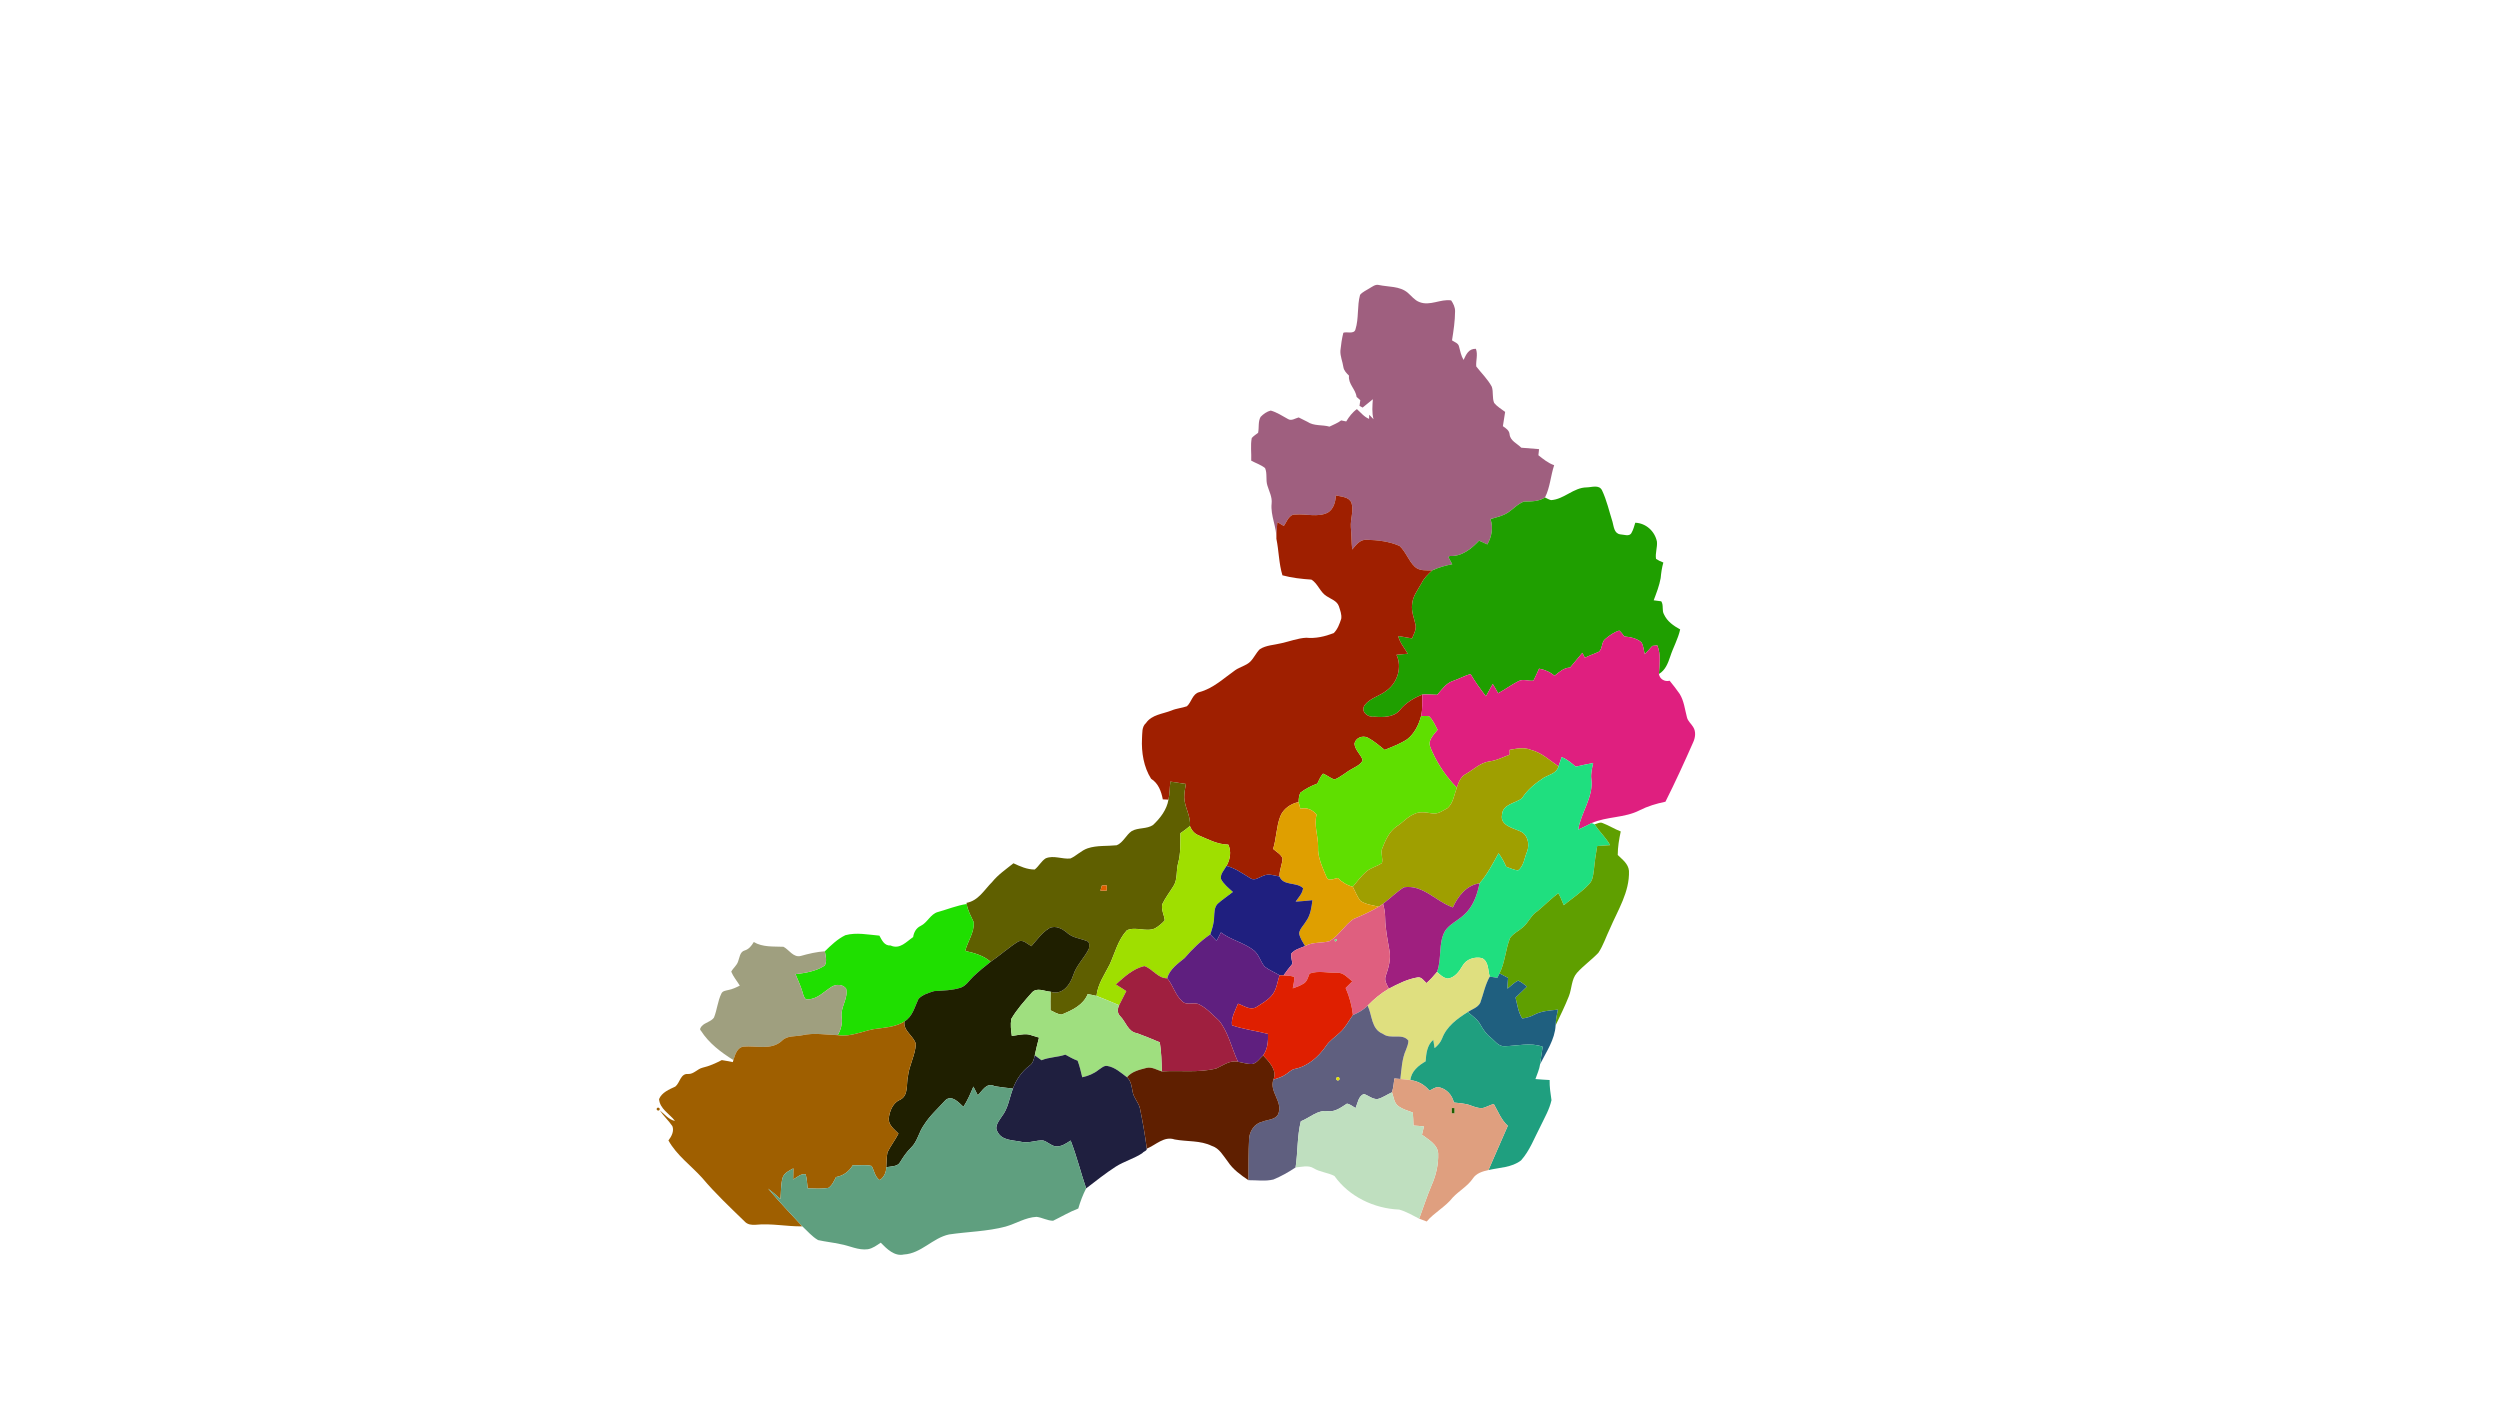 <?xml version="1.0" encoding="UTF-8" ?>
<!DOCTYPE svg PUBLIC "-//W3C//DTD SVG 1.1//EN" "http://www.w3.org/Graphics/SVG/1.1/DTD/svg11.dtd">
<svg width="1920pt" height="1080pt" viewBox="0 0 1920 1080" version="1.1" xmlns="http://www.w3.org/2000/svg">
<g id="#9f5f7ffe">
<path fill="#9f5f7f" opacity="1.00" d=" M 1051.74 221.44 C 1053.96 220.19 1056.22 218.19 1058.97 218.88 C 1066.36 220.47 1074.98 219.60 1081.15 224.82 C 1084.03 227.28 1086.39 230.59 1090.05 231.95 C 1098.23 235.26 1106.30 229.44 1114.50 230.71 C 1116.15 233.14 1117.53 235.96 1117.50 238.96 C 1117.47 246.50 1116.32 253.98 1115.15 261.41 C 1117.08 262.75 1120.01 263.50 1120.53 266.14 C 1121.46 269.65 1122.10 273.28 1124.03 276.43 C 1125.99 272.33 1127.79 267.71 1133.50 267.88 C 1135.16 272.35 1133.37 276.95 1133.76 281.44 C 1137.75 286.61 1142.58 291.19 1145.71 297.03 C 1147.07 301.01 1145.85 305.58 1147.53 309.49 C 1149.84 312.30 1153.06 314.17 1155.95 316.34 C 1155.41 320.00 1154.81 323.66 1154.21 327.31 C 1156.50 328.87 1159.17 330.55 1159.37 333.62 C 1159.94 338.63 1165.20 340.61 1168.34 343.84 C 1172.87 344.18 1177.44 344.61 1182.00 344.94 C 1181.81 346.51 1181.66 348.08 1181.49 349.64 C 1185.27 352.60 1188.98 355.68 1193.60 357.28 C 1190.86 365.40 1190.49 374.38 1186.55 382.06 C 1181.70 385.27 1175.84 385.11 1170.31 385.21 C 1164.68 387.36 1160.88 392.63 1155.43 395.15 C 1151.99 396.71 1148.31 397.59 1144.69 398.62 C 1146.94 405.23 1145.65 412.15 1142.28 418.11 C 1140.15 417.15 1138.04 416.19 1135.93 415.22 C 1129.96 421.55 1122.62 427.58 1113.30 426.98 C 1113.07 427.21 1112.62 427.68 1112.40 427.92 C 1113.39 429.72 1114.38 431.52 1115.34 433.35 C 1110.02 434.28 1104.82 435.81 1099.91 438.07 C 1095.48 438.02 1090.25 438.58 1086.66 435.37 C 1081.76 430.77 1079.77 423.83 1074.87 419.29 C 1066.85 415.73 1057.91 414.75 1049.23 414.54 C 1044.28 414.39 1041.35 418.71 1038.48 422.04 C 1037.84 416.35 1038.03 410.61 1037.44 404.92 C 1036.99 398.66 1039.85 392.23 1037.92 386.12 C 1035.93 381.46 1030.21 381.56 1025.99 380.49 C 1025.65 385.42 1024.28 390.90 1019.77 393.68 C 1012.03 397.52 1003.06 394.48 994.90 395.17 C 989.95 394.86 988.34 400.66 985.98 403.94 C 984.32 402.95 982.65 401.97 981.00 401.00 C 980.67 405.23 980.20 409.49 980.26 413.75 L 980.26 414.37 C 980.68 404.85 975.60 396.11 976.61 386.63 C 977.17 381.72 974.66 377.35 973.33 372.81 C 971.97 368.48 973.39 363.69 971.57 359.49 C 968.43 356.93 964.46 355.71 960.94 353.80 C 961.20 348.02 960.24 342.09 961.35 336.39 C 962.75 334.82 964.55 333.67 966.22 332.41 C 967.08 328.42 966.06 323.81 968.15 320.16 C 970.26 317.98 972.94 316.03 975.93 315.31 C 980.65 316.63 984.83 319.44 989.12 321.78 C 991.77 323.54 994.72 321.27 997.37 320.58 C 999.61 321.74 1001.74 322.83 1004.07 323.93 C 1009.15 327.36 1015.42 326.06 1021.04 327.65 C 1024.07 326.12 1027.32 324.97 1030.03 322.87 C 1031.31 323.13 1032.60 323.39 1033.90 323.67 C 1036.06 320.07 1038.64 316.66 1042.10 314.19 C 1045.10 316.85 1047.61 320.17 1051.46 321.70 C 1051.48 320.91 1051.52 319.33 1051.54 318.54 C 1052.65 319.66 1053.75 320.79 1054.85 321.94 C 1053.54 316.92 1053.98 311.72 1054.35 306.61 C 1051.74 308.77 1049.14 310.94 1046.49 313.02 C 1045.89 312.70 1044.69 312.04 1044.09 311.71 C 1044.28 310.25 1044.49 308.79 1044.71 307.33 C 1043.74 306.49 1042.79 305.66 1041.85 304.82 C 1041.14 298.82 1035.26 294.97 1036.03 288.48 C 1034.11 286.61 1032.07 284.58 1031.69 281.80 C 1031.08 277.61 1029.22 273.63 1029.42 269.35 C 1029.87 264.72 1030.56 260.11 1031.67 255.59 C 1033.95 254.42 1039.89 256.98 1040.97 253.04 C 1043.70 244.41 1042.14 235.13 1044.53 226.45 C 1046.43 224.15 1049.28 223.04 1051.74 221.44 Z" />
</g>
<g id="#1f9f00ff">
<path fill="#1f9f00" opacity="1.00" d=" M 1218.64 374.31 C 1222.50 374.25 1228.04 372.03 1230.33 376.51 C 1234.00 384.25 1235.83 392.65 1238.41 400.78 C 1239.41 404.38 1239.60 409.59 1244.22 410.36 C 1247.10 410.49 1251.50 412.46 1253.05 409.13 C 1254.43 406.76 1255.07 404.05 1255.89 401.45 C 1264.11 401.77 1270.94 408.01 1272.53 416.01 C 1272.95 420.44 1271.11 424.80 1271.83 429.23 C 1273.56 430.36 1275.43 431.29 1277.45 432.02 C 1276.34 435.92 1275.75 439.94 1275.40 443.97 C 1274.35 449.85 1272.13 455.46 1270.03 461.04 C 1271.48 461.23 1274.39 461.61 1275.84 461.80 C 1277.87 464.82 1276.11 468.83 1277.99 471.94 C 1280.42 477.26 1285.39 480.70 1290.37 483.40 C 1288.78 490.71 1284.98 497.23 1282.71 504.30 C 1281.01 509.38 1278.95 514.77 1274.06 517.60 C 1274.40 510.23 1275.74 502.70 1272.81 495.64 C 1271.86 495.75 1269.94 495.96 1268.98 496.07 C 1267.09 498.23 1265.18 500.36 1263.18 502.41 C 1262.32 499.37 1262.31 495.94 1260.56 493.28 C 1256.97 490.16 1252.05 489.24 1247.46 488.80 C 1246.25 487.23 1245.15 485.54 1243.61 484.28 C 1239.52 485.50 1235.97 488.10 1232.77 490.83 C 1229.75 493.21 1230.90 498.01 1228.04 500.47 C 1224.49 502.22 1220.67 503.30 1217.19 505.19 C 1216.54 503.91 1215.88 502.62 1215.26 501.36 C 1212.04 505.08 1209.03 508.96 1205.83 512.69 C 1200.99 512.80 1197.44 516.18 1193.86 519.01 C 1190.53 516.05 1186.36 514.33 1182.01 513.53 C 1180.64 516.64 1179.19 519.71 1177.67 522.74 C 1173.82 523.30 1169.74 521.14 1166.12 523.17 C 1160.74 525.94 1155.86 529.55 1150.55 532.42 C 1149.25 529.99 1147.89 527.60 1146.43 525.28 C 1144.65 528.42 1142.89 531.57 1141.17 534.74 C 1136.98 529.21 1132.86 523.64 1129.39 517.63 C 1124.66 519.04 1120.33 521.49 1115.66 523.05 C 1110.43 524.83 1107.31 529.69 1103.76 533.61 C 1099.94 533.46 1096.12 533.20 1092.32 533.41 C 1085.83 536.10 1079.59 539.73 1075.16 545.28 C 1070.42 551.05 1062.25 550.94 1055.49 550.41 C 1050.72 551.28 1044.39 546.47 1048.22 541.35 C 1052.49 535.88 1059.92 534.50 1065.14 530.16 C 1073.38 524.03 1076.89 512.31 1072.49 502.85 C 1075.41 502.59 1078.21 502.29 1081.20 502.06 C 1078.55 497.62 1075.02 493.59 1073.82 488.43 C 1077.37 489.09 1080.84 489.67 1084.44 490.29 C 1085.81 486.95 1087.87 483.43 1087.09 479.69 C 1085.98 474.57 1083.79 469.58 1084.50 464.20 C 1084.80 458.02 1088.91 453.05 1091.75 447.85 C 1093.63 443.94 1096.80 440.99 1099.91 438.07 C 1104.82 435.81 1110.02 434.28 1115.34 433.35 C 1114.38 431.52 1113.39 429.72 1112.40 427.92 C 1112.62 427.68 1113.07 427.21 1113.30 426.98 C 1122.62 427.58 1129.96 421.55 1135.93 415.22 C 1138.04 416.19 1140.15 417.15 1142.28 418.11 C 1145.65 412.15 1146.94 405.23 1144.69 398.62 C 1148.31 397.59 1151.99 396.71 1155.43 395.15 C 1160.88 392.63 1164.68 387.36 1170.31 385.21 C 1175.84 385.11 1181.70 385.27 1186.55 382.06 C 1188.06 382.77 1189.54 383.69 1191.20 384.10 C 1201.25 383.48 1208.45 374.38 1218.64 374.31 Z" />
</g>
<g id="#9f1f00ff">
<path fill="#9f1f00" opacity="1.00" d=" M 1025.99 380.49 C 1030.21 381.56 1035.93 381.46 1037.92 386.12 C 1039.85 392.23 1036.99 398.66 1037.44 404.92 C 1038.03 410.61 1037.84 416.35 1038.48 422.04 C 1041.35 418.71 1044.28 414.39 1049.23 414.54 C 1057.91 414.75 1066.85 415.73 1074.87 419.29 C 1079.77 423.83 1081.76 430.77 1086.66 435.37 C 1090.25 438.58 1095.48 438.02 1099.91 438.07 C 1096.80 440.99 1093.63 443.94 1091.75 447.85 C 1088.91 453.05 1084.80 458.02 1084.50 464.20 C 1083.79 469.58 1085.98 474.57 1087.09 479.69 C 1087.87 483.43 1085.81 486.95 1084.44 490.29 C 1080.84 489.67 1077.37 489.09 1073.82 488.43 C 1075.02 493.59 1078.55 497.62 1081.20 502.06 C 1078.21 502.29 1075.41 502.59 1072.49 502.85 C 1076.89 512.31 1073.38 524.03 1065.14 530.16 C 1059.92 534.50 1052.49 535.88 1048.22 541.35 C 1044.39 546.47 1050.72 551.28 1055.49 550.41 C 1062.25 550.94 1070.42 551.05 1075.16 545.28 C 1079.59 539.73 1085.83 536.10 1092.32 533.41 C 1092.19 538.92 1092.68 544.59 1091.37 550.02 C 1089.60 556.70 1086.31 563.39 1080.78 567.72 C 1075.42 571.26 1069.34 573.51 1063.43 575.94 C 1059.25 572.59 1055.17 569.05 1050.42 566.52 C 1046.41 564.52 1041.06 566.71 1040.23 571.11 C 1040.59 576.07 1045.10 579.29 1046.55 583.84 C 1045.11 587.32 1041.31 588.72 1038.32 590.54 C 1033.64 593.00 1029.78 596.86 1024.77 598.71 C 1021.69 597.53 1019.13 595.35 1016.08 594.13 C 1014.12 596.36 1012.97 599.15 1011.70 601.79 C 1007.08 603.49 1002.65 605.81 998.72 608.75 C 997.58 610.97 997.36 613.53 997.34 615.99 C 991.20 617.23 985.51 621.17 983.19 627.14 C 980.21 635.13 980.29 643.86 977.77 651.99 C 980.27 654.23 983.69 655.96 985.00 659.19 C 984.79 663.92 982.50 668.35 982.65 673.14 C 978.62 672.49 974.35 670.69 970.42 672.55 C 967.21 673.55 963.79 676.74 960.40 674.57 C 954.47 670.99 948.76 666.78 941.93 665.03 C 944.79 660.01 945.82 654.06 943.34 648.66 C 935.13 648.62 927.76 644.56 920.40 641.48 C 917.26 640.22 915.04 637.49 913.85 634.40 C 914.68 626.57 909.68 620.05 909.51 612.41 C 909.45 608.92 910.19 605.50 910.76 602.08 C 906.78 601.48 902.79 600.88 898.82 600.27 C 898.29 604.85 898.42 609.58 897.39 614.12 C 895.93 614.05 894.47 613.98 893.03 613.91 C 891.86 607.73 889.61 601.57 884.03 598.07 C 878.32 589.02 876.54 577.72 877.06 567.13 C 877.39 563.01 876.71 558.24 880.18 555.22 C 884.65 548.80 892.97 548.34 899.70 545.67 C 903.49 544.03 907.69 543.79 911.56 542.41 C 915.16 539.19 915.75 532.87 921.06 531.56 C 931.80 528.73 939.83 520.88 948.68 514.68 C 952.31 512.16 956.91 511.30 960.16 508.19 C 963.05 505.34 964.63 501.43 967.53 498.59 C 972.45 495.43 978.50 495.41 984.03 494.00 C 990.40 492.63 996.62 490.14 1003.17 489.79 C 1010.39 490.53 1017.58 488.81 1024.30 486.23 C 1027.30 483.28 1028.79 479.15 1030.07 475.23 C 1030.57 471.89 1029.21 468.60 1028.22 465.47 C 1026.72 461.41 1022.19 460.11 1018.91 457.90 C 1013.81 454.85 1012.16 448.17 1007.17 445.14 C 999.67 444.64 992.19 443.82 984.91 441.85 C 982.13 432.71 982.19 423.04 980.26 413.75 C 980.20 409.49 980.67 405.23 981.00 401.00 C 982.65 401.97 984.32 402.95 985.98 403.94 C 988.34 400.66 989.95 394.86 994.90 395.17 C 1003.06 394.48 1012.03 397.52 1019.77 393.68 C 1024.28 390.90 1025.65 385.42 1025.99 380.49 Z" />
</g>
<g id="#df1f7fff">
<path fill="#df1f7f" opacity="1.00" d=" M 1232.77 490.83 C 1235.97 488.10 1239.52 485.50 1243.61 484.28 C 1245.15 485.54 1246.25 487.23 1247.46 488.80 C 1252.05 489.24 1256.97 490.16 1260.56 493.28 C 1262.31 495.94 1262.32 499.37 1263.18 502.41 C 1265.18 500.36 1267.09 498.23 1268.98 496.07 C 1269.94 495.96 1271.86 495.75 1272.81 495.64 C 1275.74 502.70 1274.40 510.23 1274.06 517.60 C 1274.62 521.54 1278.51 523.80 1282.28 522.80 C 1285.00 526.08 1287.58 529.47 1290.03 532.98 C 1293.35 538.39 1293.95 544.80 1295.56 550.82 C 1296.22 553.90 1298.96 555.85 1300.45 558.51 C 1302.63 562.00 1301.99 566.59 1300.31 570.18 C 1293.55 585.52 1286.57 600.76 1279.06 615.73 C 1272.16 617.13 1265.44 619.15 1259.15 622.34 C 1247.71 628.24 1234.06 626.98 1222.41 632.11 C 1218.98 633.83 1215.60 635.61 1212.10 637.16 C 1214.08 623.78 1224.09 612.07 1222.10 598.12 C 1221.65 594.02 1222.70 590.00 1223.54 586.02 C 1219.03 586.79 1214.60 587.79 1210.15 588.80 C 1206.84 585.93 1203.41 583.14 1199.36 581.39 C 1198.56 583.78 1197.81 586.20 1196.94 588.57 C 1190.18 584.03 1184.10 578.10 1175.99 576.01 C 1170.64 573.68 1164.86 574.92 1159.41 575.90 C 1159.43 577.12 1159.46 578.34 1159.50 579.57 C 1154.37 581.42 1149.47 584.09 1143.99 584.74 C 1136.87 585.72 1131.66 591.11 1125.65 594.50 C 1121.71 596.53 1120.19 601.01 1118.81 604.91 C 1111.11 597.00 1104.70 587.81 1100.15 577.74 C 1098.95 575.11 1097.30 572.13 1098.20 569.16 C 1099.25 565.76 1101.86 563.19 1104.05 560.50 C 1102.11 556.88 1100.51 552.85 1097.42 550.05 C 1095.41 549.69 1093.37 549.94 1091.37 550.02 C 1092.68 544.59 1092.19 538.92 1092.32 533.41 C 1096.12 533.20 1099.94 533.46 1103.76 533.61 C 1107.31 529.69 1110.43 524.83 1115.66 523.05 C 1120.33 521.49 1124.66 519.04 1129.39 517.63 C 1132.86 523.64 1136.98 529.21 1141.17 534.74 C 1142.89 531.57 1144.65 528.42 1146.43 525.28 C 1147.89 527.60 1149.25 529.99 1150.55 532.42 C 1155.86 529.55 1160.74 525.94 1166.12 523.17 C 1169.74 521.14 1173.82 523.30 1177.67 522.74 C 1179.19 519.71 1180.64 516.64 1182.01 513.53 C 1186.36 514.33 1190.53 516.05 1193.86 519.01 C 1197.44 516.18 1200.99 512.80 1205.83 512.69 C 1209.03 508.96 1212.04 505.08 1215.26 501.36 C 1215.88 502.62 1216.54 503.91 1217.19 505.19 C 1220.67 503.30 1224.49 502.22 1228.04 500.47 C 1230.90 498.01 1229.75 493.21 1232.77 490.83 Z" />
</g>
<g id="#5fdf00ff">
<path fill="#5fdf00" opacity="1.00" d=" M 1091.37 550.02 C 1093.37 549.94 1095.41 549.69 1097.42 550.05 C 1100.51 552.85 1102.11 556.88 1104.05 560.50 C 1101.86 563.19 1099.25 565.76 1098.20 569.16 C 1097.30 572.13 1098.95 575.11 1100.15 577.74 C 1104.70 587.81 1111.11 597.00 1118.81 604.91 C 1116.85 610.16 1116.19 616.65 1111.74 620.60 C 1108.17 622.52 1104.29 625.51 1099.94 624.72 C 1095.29 624.00 1090.18 622.91 1085.81 625.32 C 1080.69 627.43 1077.19 631.94 1072.51 634.76 C 1066.74 638.83 1063.81 645.72 1061.37 652.09 C 1060.27 655.63 1062.33 659.35 1061.32 662.81 C 1057.59 665.44 1052.85 666.33 1049.35 669.36 C 1045.39 672.78 1042.25 677.03 1038.91 681.04 C 1034.48 679.88 1030.64 677.45 1027.39 674.31 C 1024.53 674.72 1020.10 677.37 1018.72 673.50 C 1015.68 666.04 1011.82 658.47 1012.31 650.17 C 1012.37 641.95 1008.95 633.77 1011.16 625.62 C 1008.04 621.86 1003.55 619.85 998.69 621.15 C 998.21 619.43 997.73 617.71 997.34 615.99 C 997.36 613.53 997.58 610.97 998.72 608.75 C 1002.65 605.81 1007.08 603.49 1011.70 601.79 C 1012.97 599.15 1014.12 596.36 1016.08 594.13 C 1019.13 595.35 1021.69 597.53 1024.77 598.71 C 1029.78 596.86 1033.64 593.00 1038.32 590.54 C 1041.31 588.72 1045.11 587.32 1046.55 583.84 C 1045.10 579.29 1040.59 576.07 1040.23 571.11 C 1041.06 566.71 1046.41 564.52 1050.42 566.52 C 1055.17 569.05 1059.25 572.59 1063.43 575.94 C 1069.34 573.51 1075.42 571.26 1080.78 567.72 C 1086.31 563.39 1089.60 556.70 1091.37 550.02 Z" />
</g>
<g id="#9f9f00ff">
<path fill="#9f9f00" opacity="1.00" d=" M 1159.41 575.90 C 1164.86 574.92 1170.64 573.68 1175.99 576.01 C 1184.10 578.10 1190.18 584.03 1196.94 588.57 C 1195.65 593.85 1189.99 594.85 1185.88 597.15 C 1179.34 601.44 1173.09 606.39 1168.86 613.07 C 1163.81 617.11 1154.09 617.42 1153.56 625.69 C 1151.92 633.73 1161.48 635.77 1166.96 638.20 C 1173.26 640.45 1174.99 648.14 1172.85 653.90 C 1170.71 658.71 1170.38 665.12 1165.85 668.52 C 1162.68 668.14 1159.75 666.70 1156.78 665.68 C 1155.18 661.99 1153.31 658.48 1150.88 655.30 C 1146.48 663.30 1142.28 671.50 1136.27 678.45 C 1126.47 679.63 1119.61 688.43 1115.82 696.88 C 1102.94 692.54 1093.03 679.26 1078.28 681.42 C 1072.50 685.07 1067.63 690.00 1062.19 694.12 C 1061.10 694.90 1060.02 695.66 1058.90 696.38 C 1054.19 695.21 1049.06 694.71 1044.94 691.96 C 1042.28 688.73 1040.86 684.66 1038.91 681.04 C 1042.25 677.03 1045.39 672.78 1049.35 669.36 C 1052.85 666.33 1057.59 665.44 1061.32 662.81 C 1062.33 659.35 1060.27 655.63 1061.37 652.09 C 1063.81 645.72 1066.74 638.83 1072.51 634.76 C 1077.19 631.94 1080.69 627.43 1085.81 625.32 C 1090.18 622.91 1095.29 624.00 1099.94 624.72 C 1104.29 625.51 1108.17 622.52 1111.74 620.60 C 1116.19 616.65 1116.85 610.16 1118.81 604.91 C 1120.19 601.01 1121.71 596.53 1125.65 594.50 C 1131.66 591.11 1136.87 585.72 1143.99 584.74 C 1149.47 584.09 1154.37 581.42 1159.50 579.57 C 1159.46 578.34 1159.43 577.12 1159.41 575.90 Z" />
</g>
<g id="#1fdf7fff">
<path fill="#1fdf7f" opacity="1.00" d=" M 1199.36 581.39 C 1203.41 583.14 1206.84 585.93 1210.15 588.80 C 1214.60 587.79 1219.03 586.79 1223.54 586.02 C 1222.70 590.00 1221.65 594.02 1222.10 598.12 C 1224.09 612.07 1214.08 623.78 1212.10 637.16 C 1215.60 635.61 1218.98 633.83 1222.41 632.11 C 1222.99 632.36 1224.13 632.84 1224.71 633.09 C 1228.23 638.74 1233.37 643.18 1236.57 649.06 C 1233.25 649.33 1229.93 649.50 1226.65 649.77 C 1225.52 656.10 1224.61 662.48 1224.02 668.89 C 1223.55 672.30 1223.19 676.04 1220.73 678.67 C 1214.91 685.06 1207.61 689.79 1200.94 695.20 C 1199.58 692.10 1198.53 688.88 1196.76 686.01 C 1191.19 690.21 1186.21 695.26 1180.82 699.74 C 1175.76 702.81 1173.88 708.73 1169.38 712.34 C 1166.20 715.07 1162.20 716.87 1159.74 720.40 C 1156.17 729.20 1155.95 739.03 1151.63 747.56 C 1151.07 748.70 1150.49 749.84 1149.95 750.99 C 1148.00 750.66 1146.06 750.33 1144.14 750.01 C 1142.61 745.13 1143.45 738.44 1138.19 735.84 C 1132.63 734.52 1126.01 736.58 1123.18 741.82 C 1120.65 746.13 1117.29 750.83 1111.95 751.53 C 1108.55 751.22 1106.05 748.55 1103.59 746.47 C 1107.55 736.26 1104.32 724.56 1109.86 714.82 C 1113.56 709.47 1119.85 706.89 1124.47 702.48 C 1131.36 696.37 1134.48 687.23 1136.27 678.45 C 1142.28 671.50 1146.48 663.30 1150.88 655.30 C 1153.31 658.48 1155.18 661.99 1156.78 665.68 C 1159.75 666.70 1162.68 668.14 1165.85 668.52 C 1170.38 665.12 1170.71 658.71 1172.85 653.90 C 1174.99 648.14 1173.26 640.45 1166.96 638.20 C 1161.48 635.77 1151.92 633.73 1153.56 625.69 C 1154.09 617.42 1163.81 617.11 1168.86 613.07 C 1173.09 606.39 1179.34 601.44 1185.88 597.15 C 1189.99 594.85 1195.65 593.85 1196.94 588.57 C 1197.81 586.20 1198.56 583.78 1199.36 581.39 Z" />
</g>
<g id="#5f5f00ff">
<path fill="#5f5f00" opacity="1.00" d=" M 898.82 600.27 C 902.79 600.88 906.78 601.48 910.76 602.08 C 910.19 605.50 909.45 608.92 909.51 612.41 C 909.68 620.05 914.68 626.57 913.85 634.40 C 911.48 636.32 909.12 638.26 906.55 639.90 C 906.45 647.57 906.88 655.40 904.79 662.87 C 903.17 668.63 904.54 675.08 901.31 680.37 C 898.44 685.04 895.03 689.41 892.65 694.37 C 891.60 698.67 894.12 702.62 894.54 706.81 C 892.40 709.25 889.79 711.38 887.00 713.02 C 880.13 716.02 872.27 711.34 865.44 714.48 C 858.68 721.73 856.29 731.83 852.29 740.65 C 848.36 748.45 843.00 755.92 842.11 764.86 C 839.88 764.30 837.61 763.90 835.37 763.43 C 832.00 771.91 823.38 775.88 815.46 779.11 C 812.29 779.23 809.59 777.06 806.78 775.90 C 806.71 771.14 806.71 766.38 806.88 761.63 C 815.77 764.63 821.79 756.39 824.18 749.13 C 826.54 741.40 832.78 735.80 836.26 728.64 C 836.59 726.58 837.10 723.30 834.64 722.70 C 829.78 720.72 824.19 720.33 820.03 716.81 C 816.35 713.56 810.80 710.27 805.86 712.86 C 800.23 716.27 796.41 721.85 792.08 726.68 C 789.05 725.07 785.77 721.28 782.07 723.06 C 774.58 727.69 768.06 733.70 760.79 738.66 C 755.40 733.84 748.20 731.88 741.30 730.32 C 743.10 722.90 748.38 716.18 747.83 708.30 C 745.79 703.71 743.13 699.33 742.44 694.26 C 742.39 694.05 742.29 693.62 742.24 693.40 C 751.44 691.79 755.97 683.32 762.01 677.32 C 766.62 671.64 772.68 667.54 778.33 663.00 C 783.50 665.38 788.83 667.83 794.67 667.79 C 797.85 665.27 799.69 661.33 803.15 659.17 C 809.28 656.65 815.86 660.05 822.16 659.30 C 826.78 657.20 830.38 653.20 835.27 651.52 C 842.47 649.10 850.19 649.95 857.62 649.16 C 862.71 647.07 864.78 641.23 869.22 638.23 C 874.24 635.42 880.75 636.86 885.57 633.56 C 891.14 628.29 896.07 621.90 897.39 614.12 C 898.42 609.58 898.29 604.85 898.82 600.27 M 846.23 680.11 C 845.84 681.41 845.47 682.73 845.10 684.05 C 846.72 684.02 848.35 684.00 849.99 683.99 C 849.98 682.64 849.98 681.30 849.99 679.96 C 848.73 680.00 847.47 680.05 846.23 680.11 Z" />
</g>
<g id="#df9f00fe">
<path fill="#df9f00" opacity="1.00" d=" M 983.19 627.14 C 985.51 621.17 991.20 617.23 997.34 615.99 C 997.73 617.71 998.21 619.43 998.69 621.15 C 1003.55 619.85 1008.04 621.86 1011.16 625.62 C 1008.95 633.77 1012.37 641.95 1012.31 650.17 C 1011.82 658.47 1015.68 666.04 1018.72 673.50 C 1020.10 677.37 1024.53 674.72 1027.39 674.31 C 1030.64 677.45 1034.48 679.88 1038.91 681.04 C 1040.86 684.66 1042.28 688.73 1044.94 691.96 C 1049.06 694.71 1054.19 695.21 1058.90 696.38 C 1052.67 700.06 1046.06 703.07 1039.40 705.86 C 1032.53 710.61 1028.37 718.48 1021.16 722.79 C 1014.99 724.57 1008.12 723.22 1002.34 726.59 C 1000.50 723.47 998.28 720.33 997.71 716.69 C 998.35 713.05 1001.47 710.43 1003.21 707.30 C 1006.54 702.66 1007.25 696.82 1007.94 691.32 C 1003.65 691.79 999.36 692.21 995.05 692.44 C 997.29 689.24 1000.35 686.17 1000.77 682.10 C 995.64 677.13 985.66 680.63 982.65 673.14 C 982.50 668.35 984.79 663.92 985.00 659.19 C 983.69 655.96 980.27 654.23 977.77 651.99 C 980.29 643.86 980.21 635.13 983.19 627.14 Z" />
</g>
<g id="#5f9f00ff">
<path fill="#5f9f00" opacity="1.00" d=" M 1224.71 633.09 C 1226.68 632.61 1228.80 631.11 1230.87 632.14 C 1235.64 633.94 1239.97 636.72 1244.73 638.55 C 1243.47 644.50 1242.42 650.54 1242.43 656.64 C 1246.01 660.18 1250.55 663.34 1251.05 668.84 C 1251.62 684.98 1242.47 699.00 1236.37 713.34 C 1233.40 719.43 1231.37 726.03 1227.59 731.69 C 1222.42 737.17 1216.14 741.51 1211.11 747.14 C 1206.78 752.08 1207.24 759.11 1204.94 764.98 C 1201.93 772.66 1198.24 780.05 1194.71 787.49 C 1194.83 783.40 1195.60 779.38 1196.45 775.40 C 1190.31 776.09 1183.83 776.37 1178.27 779.34 C 1175.41 780.86 1172.23 781.81 1169.03 782.21 C 1166.01 777.33 1165.25 771.58 1163.93 766.12 C 1166.86 763.32 1169.81 760.52 1172.72 757.68 C 1170.54 756.04 1168.43 754.25 1165.96 753.08 C 1162.83 754.61 1160.42 757.24 1157.70 759.34 C 1157.77 756.56 1157.93 753.79 1158.19 751.02 C 1156.00 749.86 1153.80 748.71 1151.63 747.56 C 1155.95 739.03 1156.17 729.20 1159.74 720.40 C 1162.20 716.87 1166.20 715.07 1169.38 712.34 C 1173.88 708.73 1175.76 702.81 1180.82 699.74 C 1186.21 695.26 1191.19 690.21 1196.76 686.01 C 1198.53 688.88 1199.58 692.10 1200.94 695.20 C 1207.61 689.79 1214.91 685.06 1220.73 678.67 C 1223.19 676.04 1223.55 672.30 1224.02 668.89 C 1224.61 662.48 1225.52 656.10 1226.65 649.77 C 1229.93 649.50 1233.25 649.33 1236.57 649.06 C 1233.37 643.18 1228.23 638.74 1224.71 633.09 Z" />
</g>
<g id="#9fdf00ff">
<path fill="#9fdf00" opacity="1.00" d=" M 913.85 634.40 C 915.04 637.49 917.26 640.22 920.40 641.48 C 927.76 644.56 935.13 648.62 943.34 648.66 C 945.82 654.06 944.79 660.01 941.93 665.03 C 940.31 668.16 936.97 671.24 937.72 675.05 C 939.82 679.10 943.54 682.01 946.87 685.02 C 942.98 688.11 938.80 690.85 935.08 694.16 C 932.56 696.85 932.68 700.81 932.44 704.26 C 932.39 708.86 930.98 713.29 929.50 717.61 C 922.07 722.67 915.61 729.01 909.76 735.80 C 904.49 740.17 898.27 744.34 896.39 751.34 C 889.01 751.34 885.31 744.06 878.87 741.95 C 870.23 743.88 863.45 750.32 856.99 756.03 C 859.63 757.72 862.33 759.44 865.00 761.15 C 863.16 764.76 861.29 768.36 859.51 772.01 C 853.75 769.52 847.94 767.15 842.11 764.86 C 843.00 755.92 848.36 748.45 852.29 740.65 C 856.29 731.83 858.68 721.73 865.44 714.48 C 872.27 711.34 880.13 716.02 887.00 713.02 C 889.79 711.38 892.40 709.25 894.54 706.81 C 894.12 702.62 891.60 698.67 892.65 694.37 C 895.03 689.41 898.44 685.04 901.31 680.37 C 904.54 675.08 903.17 668.63 904.79 662.87 C 906.88 655.40 906.45 647.57 906.55 639.90 C 909.12 638.26 911.48 636.32 913.85 634.40 Z" />
</g>
<g id="#1f1f7ffe">
<path fill="#1f1f7f" opacity="1.00" d=" M 941.93 665.03 C 948.76 666.78 954.47 670.99 960.40 674.57 C 963.79 676.74 967.21 673.55 970.42 672.55 C 974.35 670.69 978.62 672.49 982.65 673.14 C 985.66 680.63 995.64 677.13 1000.77 682.10 C 1000.35 686.17 997.29 689.24 995.05 692.44 C 999.36 692.21 1003.65 691.79 1007.94 691.32 C 1007.25 696.82 1006.54 702.66 1003.21 707.30 C 1001.47 710.43 998.35 713.05 997.71 716.69 C 998.28 720.33 1000.50 723.47 1002.34 726.59 C 998.61 728.12 994.32 729.14 991.67 732.39 C 991.45 735.01 992.15 737.58 992.59 740.15 C 990.21 743.07 987.88 746.03 985.72 749.12 C 984.69 749.08 983.68 749.04 982.68 749.01 C 978.93 746.73 974.76 745.10 971.28 742.41 C 968.06 738.61 966.98 733.29 963.07 729.99 C 955.40 723.91 945.44 722.02 937.68 716.10 C 936.59 718.29 935.48 720.48 934.33 722.65 C 932.70 720.98 931.08 719.30 929.50 717.61 C 930.98 713.29 932.39 708.86 932.44 704.26 C 932.68 700.81 932.56 696.85 935.08 694.16 C 938.80 690.85 942.98 688.11 946.87 685.02 C 943.54 682.01 939.82 679.10 937.72 675.05 C 936.97 671.24 940.31 668.16 941.93 665.03 Z" />
</g>
<g id="#9f1f7fff">
<path fill="#9f1f7f" opacity="1.00" d=" M 1115.82 696.88 C 1119.61 688.43 1126.47 679.63 1136.27 678.45 C 1134.48 687.23 1131.36 696.37 1124.47 702.48 C 1119.85 706.89 1113.56 709.47 1109.86 714.82 C 1104.32 724.56 1107.55 736.26 1103.59 746.47 C 1101.14 749.52 1098.47 752.40 1095.56 755.01 C 1093.57 753.42 1091.98 750.40 1089.08 750.61 C 1081.07 751.83 1073.75 755.60 1066.64 759.30 C 1065.21 756.32 1062.92 753.06 1064.20 749.62 C 1066.44 743.19 1068.47 736.32 1067.00 729.46 C 1065.61 721.40 1063.95 713.37 1063.81 705.17 C 1063.80 701.42 1063.21 697.72 1062.19 694.12 C 1067.63 690.00 1072.50 685.07 1078.28 681.42 C 1093.03 679.26 1102.94 692.54 1115.82 696.88 Z" />
</g>
<g id="#df5f00ff">
<path fill="#df5f00" opacity="1.00" d=" M 846.23 680.11 C 847.47 680.05 848.73 680.00 849.99 679.96 C 849.98 681.30 849.98 682.64 849.99 683.99 C 848.35 684.00 846.72 684.02 845.10 684.05 C 845.47 682.73 845.84 681.41 846.23 680.11 Z" />
</g>
<g id="#1fdf00ff">
<path fill="#1fdf00" opacity="1.00" d=" M 720.31 700.41 C 727.70 698.37 734.80 695.42 742.44 694.26 C 743.13 699.33 745.79 703.71 747.83 708.30 C 748.38 716.18 743.10 722.90 741.30 730.32 C 748.20 731.88 755.40 733.84 760.79 738.66 C 756.15 742.36 751.52 746.11 747.24 750.23 C 744.25 753.09 741.98 757.04 737.91 758.50 C 731.30 760.65 724.25 760.73 717.39 761.17 C 713.17 762.47 708.49 763.86 705.39 767.15 C 702.47 773.27 700.92 780.71 694.62 784.47 C 688.77 788.26 681.66 788.98 674.93 789.88 C 664.21 790.67 654.37 796.79 643.38 795.01 C 645.83 790.76 647.14 785.88 646.36 780.99 C 645.43 773.43 651.56 766.91 649.85 759.34 C 647.48 755.83 642.10 755.71 638.76 757.82 C 632.89 761.46 627.90 767.36 620.41 767.50 C 618.35 768.14 617.50 765.53 616.93 764.04 C 615.56 758.51 613.09 753.39 610.95 748.15 C 618.73 747.20 626.78 745.94 633.43 741.51 C 635.31 738.14 634.07 734.13 633.48 730.59 C 638.27 725.94 643.19 721.15 649.26 718.22 C 657.85 715.91 666.71 717.84 675.37 718.57 C 677.28 721.97 679.09 726.43 683.96 726.14 C 691.14 729.40 696.10 723.18 701.30 719.67 C 701.83 716.02 703.61 712.71 707.06 711.10 C 712.32 708.55 714.56 701.98 720.31 700.41 Z" />
</g>
<g id="#df5f7fff">
<path fill="#df5f7f" opacity="1.00" d=" M 1058.90 696.38 C 1060.02 695.66 1061.10 694.90 1062.19 694.12 C 1063.21 697.72 1063.80 701.42 1063.81 705.17 C 1063.95 713.37 1065.61 721.40 1067.00 729.46 C 1068.47 736.32 1066.44 743.19 1064.20 749.62 C 1062.92 753.06 1065.21 756.32 1066.64 759.30 C 1060.58 762.80 1055.24 767.34 1050.35 772.29 C 1047.23 775.62 1043.18 777.79 1039.04 779.56 C 1038.25 772.40 1036.36 765.38 1033.45 758.80 C 1035.16 757.11 1036.86 755.41 1038.55 753.70 C 1035.08 750.95 1031.73 746.77 1026.88 747.05 C 1019.79 747.40 1012.64 745.18 1005.73 747.72 C 1004.67 750.29 1004.00 753.36 1001.63 755.09 C 998.95 756.93 995.86 758.01 992.83 759.06 C 993.32 756.15 994.19 753.23 993.90 750.25 C 991.27 749.32 988.46 749.23 985.72 749.12 C 987.88 746.03 990.21 743.07 992.59 740.15 C 992.15 737.58 991.45 735.01 991.67 732.39 C 994.32 729.14 998.61 728.12 1002.34 726.59 C 1008.12 723.22 1014.99 724.57 1021.16 722.79 C 1028.37 718.48 1032.53 710.61 1039.40 705.86 C 1046.06 703.07 1052.67 700.06 1058.90 696.38 M 1025.15 721.40 C 1024.29 725.38 1029.14 720.58 1025.15 721.40 Z" />
</g>
<g id="#1f1f00ff">
<path fill="#1f1f00" opacity="1.00" d=" M 805.86 712.86 C 810.80 710.27 816.35 713.56 820.03 716.81 C 824.19 720.33 829.78 720.72 834.64 722.70 C 837.10 723.30 836.59 726.58 836.26 728.64 C 832.78 735.80 826.54 741.40 824.18 749.13 C 821.79 756.39 815.77 764.63 806.88 761.63 C 802.10 761.41 796.28 757.98 792.44 762.35 C 786.79 768.72 780.99 775.15 776.67 782.52 C 775.92 786.87 776.46 791.26 777.08 795.59 C 781.22 795.13 785.44 793.87 789.66 794.43 C 792.48 795.04 795.15 796.17 797.96 796.86 C 796.80 801.37 795.65 805.90 794.69 810.47 C 794.02 813.38 793.41 816.69 790.66 818.42 C 784.80 822.85 780.45 829.11 777.95 836.00 C 773.25 835.57 768.56 834.94 763.91 834.21 C 757.63 831.01 754.57 837.69 750.94 841.13 C 749.83 838.89 748.72 836.67 747.57 834.48 C 745.33 839.83 743.08 845.18 739.91 850.06 C 736.43 846.85 730.99 840.54 726.10 844.95 C 720.55 851.15 714.16 856.72 709.71 863.84 C 705.62 869.35 704.67 876.71 699.57 881.53 C 696.25 884.74 693.70 888.57 691.31 892.49 C 689.25 896.26 684.21 895.56 680.66 896.53 C 680.92 892.68 680.83 888.80 681.57 885.03 C 683.97 879.99 687.50 875.57 690.03 870.59 C 686.86 867.29 682.16 864.01 682.57 858.87 C 683.32 853.07 685.73 846.75 691.65 844.41 C 697.91 840.96 695.94 832.26 697.31 826.60 C 698.27 818.08 702.96 810.31 703.38 801.75 C 701.59 795.38 693.57 791.83 694.62 784.47 C 700.92 780.71 702.47 773.27 705.39 767.15 C 708.49 763.86 713.17 762.47 717.39 761.17 C 724.25 760.73 731.30 760.65 737.91 758.50 C 741.98 757.04 744.25 753.09 747.24 750.23 C 751.52 746.11 756.15 742.36 760.79 738.66 C 768.06 733.70 774.58 727.69 782.07 723.06 C 785.77 721.28 789.05 725.07 792.08 726.68 C 796.41 721.85 800.23 716.27 805.86 712.86 Z" />
</g>
<g id="#5f1f7fff">
<path fill="#5f1f7f" opacity="1.00" d=" M 937.68 716.10 C 945.44 722.02 955.40 723.91 963.07 729.99 C 966.98 733.29 968.06 738.61 971.28 742.41 C 974.76 745.10 978.93 746.73 982.68 749.01 C 980.94 754.28 980.46 760.32 976.65 764.63 C 973.38 768.45 968.87 770.88 964.70 773.56 C 960.08 776.15 955.16 772.30 950.81 770.84 C 948.68 776.12 945.39 781.54 946.17 787.44 C 955.13 790.52 964.65 791.64 973.82 794.04 C 974.03 799.71 973.54 805.76 970.11 810.52 C 967.44 812.81 965.39 816.53 961.68 817.15 C 957.98 817.33 954.41 816.06 950.80 815.45 C 945.80 804.99 943.56 792.99 936.20 783.80 C 931.37 779.59 927.09 774.48 921.27 771.56 C 917.15 769.11 911.72 772.65 908.01 769.06 C 902.58 764.33 901.03 756.75 896.39 751.34 C 898.27 744.34 904.49 740.17 909.76 735.80 C 915.61 729.01 922.07 722.67 929.50 717.61 C 931.08 719.30 932.70 720.98 934.33 722.65 C 935.48 720.48 936.59 718.29 937.68 716.10 Z" />
</g>
<g id="#5fdf7fff">
<path fill="#5fdf7f" opacity="1.00" d=" M 1025.15 721.40 C 1029.14 720.58 1024.29 725.38 1025.15 721.40 Z" />
</g>
<g id="#9f9f7fff">
<path fill="#9f9f7f" opacity="1.00" d=" M 578.89 723.48 C 585.79 727.59 594.01 726.77 601.73 727.13 C 606.07 729.43 609.38 735.71 615.09 734.14 C 621.11 732.43 627.21 731.02 633.48 730.59 C 634.07 734.13 635.31 738.14 633.43 741.51 C 626.78 745.94 618.73 747.20 610.95 748.15 C 613.09 753.39 615.56 758.51 616.93 764.04 C 617.50 765.53 618.35 768.14 620.41 767.50 C 627.90 767.36 632.89 761.46 638.76 757.82 C 642.10 755.71 647.48 755.83 649.85 759.34 C 651.56 766.91 645.43 773.43 646.36 780.99 C 647.14 785.88 645.83 790.76 643.38 795.01 C 634.35 794.70 625.17 793.03 616.22 795.05 C 610.86 796.22 604.62 795.03 600.43 799.39 C 592.41 806.80 580.79 802.93 571.10 803.78 C 566.03 804.44 564.55 810.03 563.25 814.15 C 553.70 808.15 544.47 801.24 538.31 791.58 C 536.97 790.50 538.19 789.03 538.96 788.04 C 541.56 785.18 546.04 784.71 548.31 781.53 C 550.76 775.52 551.17 768.81 554.06 762.97 C 555.00 760.97 557.43 760.82 559.30 760.34 C 562.44 759.76 565.34 758.37 568.18 756.95 C 565.97 753.38 563.18 750.13 561.59 746.23 C 563.07 743.43 565.89 741.49 566.86 738.41 C 568.00 735.49 568.21 730.96 571.91 729.96 C 575.17 728.99 577.25 726.29 578.89 723.48 Z" />
</g>
<g id="#dfdf7ffe">
<path fill="#dfdf7f" opacity="1.00" d=" M 1123.18 741.82 C 1126.01 736.58 1132.63 734.52 1138.19 735.84 C 1143.45 738.44 1142.61 745.13 1144.14 750.01 C 1140.58 756.29 1139.27 763.47 1136.83 770.19 C 1134.89 773.84 1130.55 775.06 1127.30 777.22 C 1119.33 782.23 1111.02 788.23 1107.60 797.37 C 1106.47 800.44 1104.27 802.92 1101.76 804.95 C 1101.41 802.82 1101.09 800.70 1100.77 798.59 C 1095.96 802.58 1095.31 809.24 1094.88 815.12 C 1089.41 818.21 1083.75 822.85 1083.20 829.55 C 1080.63 829.17 1078.05 828.91 1075.48 828.67 C 1076.42 821.01 1076.65 813.07 1079.93 805.96 C 1080.77 803.80 1081.62 801.56 1081.65 799.21 C 1076.97 793.11 1067.89 798.60 1062.09 793.99 C 1053.03 790.46 1053.94 779.69 1050.35 772.29 C 1055.24 767.34 1060.58 762.80 1066.64 759.30 C 1073.75 755.60 1081.07 751.83 1089.08 750.61 C 1091.98 750.40 1093.57 753.42 1095.56 755.01 C 1098.47 752.40 1101.14 749.52 1103.59 746.47 C 1106.05 748.55 1108.55 751.22 1111.95 751.53 C 1117.29 750.83 1120.65 746.13 1123.18 741.82 Z" />
</g>
<g id="#9f1f3fff">
<path fill="#9f1f3f" opacity="1.00" d=" M 856.99 756.03 C 863.45 750.32 870.23 743.88 878.87 741.95 C 885.31 744.06 889.01 751.34 896.39 751.34 C 901.03 756.75 902.58 764.33 908.01 769.06 C 911.72 772.65 917.15 769.11 921.27 771.56 C 927.09 774.48 931.37 779.59 936.20 783.80 C 943.56 792.99 945.80 804.99 950.80 815.45 C 944.46 814.06 939.52 818.18 934.19 820.56 C 920.48 824.11 906.23 821.94 892.28 822.88 C 892.12 815.41 891.93 807.92 890.74 800.52 C 884.97 798.01 879.14 795.71 873.26 793.51 C 866.30 792.48 864.72 784.87 860.41 780.53 C 857.95 778.26 858.12 774.79 859.51 772.01 C 861.29 768.36 863.16 764.76 865.00 761.15 C 862.33 759.44 859.63 757.72 856.99 756.03 Z" />
</g>
<g id="#df1f00ff">
<path fill="#df1f00" opacity="1.00" d=" M 1005.73 747.72 C 1012.64 745.18 1019.79 747.40 1026.88 747.05 C 1031.73 746.77 1035.08 750.95 1038.55 753.70 C 1036.86 755.41 1035.16 757.11 1033.45 758.80 C 1036.36 765.38 1038.25 772.40 1039.04 779.56 C 1035.78 784.06 1033.30 789.23 1029.07 792.97 C 1025.51 796.47 1021.07 799.12 1018.34 803.41 C 1012.59 811.70 1004.37 819.02 994.20 820.99 C 991.71 821.56 989.94 823.55 987.87 824.89 C 984.95 827.07 981.40 828.08 977.98 829.16 C 981.09 821.83 974.61 815.52 970.11 810.52 C 973.54 805.76 974.03 799.71 973.82 794.04 C 964.65 791.64 955.13 790.52 946.17 787.44 C 945.39 781.54 948.68 776.12 950.81 770.84 C 955.16 772.30 960.08 776.15 964.70 773.56 C 968.87 770.88 973.38 768.45 976.65 764.63 C 980.46 760.32 980.94 754.28 982.68 749.01 C 983.68 749.04 984.69 749.08 985.72 749.12 C 988.46 749.23 991.27 749.32 993.90 750.25 C 994.19 753.23 993.32 756.15 992.83 759.06 C 995.86 758.01 998.95 756.93 1001.63 755.09 C 1004.00 753.36 1004.67 750.29 1005.73 747.72 Z" />
</g>
<g id="#1f5f7fff">
<path fill="#1f5f7f" opacity="1.00" d=" M 1149.95 750.99 C 1150.49 749.84 1151.07 748.70 1151.63 747.56 C 1153.80 748.71 1156.00 749.86 1158.19 751.02 C 1157.93 753.79 1157.77 756.56 1157.70 759.34 C 1160.42 757.24 1162.83 754.61 1165.96 753.08 C 1168.43 754.25 1170.54 756.04 1172.72 757.68 C 1169.81 760.52 1166.86 763.32 1163.93 766.12 C 1165.25 771.58 1166.01 777.33 1169.03 782.21 C 1172.23 781.81 1175.41 780.86 1178.27 779.34 C 1183.83 776.37 1190.31 776.09 1196.45 775.40 C 1195.60 779.38 1194.83 783.40 1194.71 787.49 C 1194.18 798.37 1187.53 807.81 1182.81 817.28 C 1183.39 812.81 1184.05 808.34 1184.78 803.90 C 1175.32 800.43 1165.30 803.28 1155.60 803.50 C 1150.72 803.85 1147.97 799.19 1144.54 796.56 C 1141.23 793.97 1138.94 790.44 1136.92 786.83 C 1134.69 782.75 1130.68 780.22 1127.30 777.22 C 1130.55 775.06 1134.89 773.84 1136.83 770.19 C 1139.27 763.47 1140.58 756.29 1144.14 750.01 C 1146.06 750.33 1148.00 750.66 1149.95 750.99 Z" />
</g>
<g id="#9fdf7ffe">
<path fill="#9fdf7f" opacity="1.00" d=" M 792.44 762.35 C 796.28 757.98 802.10 761.41 806.88 761.63 C 806.71 766.38 806.71 771.14 806.78 775.90 C 809.59 777.06 812.29 779.23 815.46 779.11 C 823.38 775.88 832.00 771.91 835.37 763.43 C 837.61 763.90 839.88 764.30 842.11 764.86 C 847.94 767.15 853.75 769.52 859.51 772.01 C 858.12 774.79 857.95 778.26 860.41 780.53 C 864.72 784.87 866.30 792.48 873.26 793.51 C 879.14 795.71 884.97 798.01 890.74 800.52 C 891.93 807.92 892.12 815.41 892.28 822.88 C 888.52 821.73 884.80 819.27 880.73 820.10 C 875.26 821.53 869.34 822.78 865.51 827.34 C 860.85 823.87 856.27 819.58 850.33 818.63 C 847.72 818.24 845.79 820.42 843.75 821.63 C 840.10 824.59 835.73 826.35 831.17 827.34 C 830.17 823.04 829.15 818.76 827.62 814.62 C 824.31 813.41 821.23 811.68 818.18 809.96 C 812.22 812.03 805.74 811.81 799.89 814.27 C 798.16 812.99 796.43 811.71 794.69 810.47 C 795.65 805.90 796.80 801.37 797.96 796.86 C 795.15 796.17 792.48 795.04 789.66 794.43 C 785.44 793.87 781.22 795.13 777.08 795.59 C 776.46 791.26 775.92 786.87 776.67 782.52 C 780.99 775.15 786.79 768.72 792.44 762.35 Z" />
</g>
<g id="#5f5f7fff">
<path fill="#5f5f7f" opacity="1.00" d=" M 1039.04 779.56 C 1043.18 777.79 1047.23 775.62 1050.35 772.29 C 1053.94 779.69 1053.03 790.46 1062.09 793.99 C 1067.89 798.60 1076.97 793.11 1081.65 799.21 C 1081.62 801.56 1080.77 803.80 1079.93 805.96 C 1076.65 813.07 1076.42 821.01 1075.48 828.67 C 1073.94 828.52 1072.40 828.40 1070.88 828.28 C 1070.50 831.84 1070.05 835.42 1069.05 838.88 C 1065.30 840.55 1061.89 843.13 1057.87 844.10 C 1053.97 844.25 1050.96 841.27 1047.42 840.19 C 1043.17 841.87 1042.73 847.26 1041.06 850.98 C 1038.91 849.77 1036.95 848.03 1034.49 847.58 C 1030.07 850.37 1025.49 854.06 1019.92 853.41 C 1012.01 852.10 1005.96 858.49 999.04 861.13 C 996.14 872.73 996.80 884.82 995.00 896.59 C 989.64 900.21 983.93 903.40 977.96 905.87 C 971.67 907.37 965.12 906.33 958.77 906.39 C 958.86 895.71 958.72 885.03 959.31 874.37 C 959.70 868.62 963.49 862.84 969.35 861.52 C 973.30 859.84 978.72 860.13 981.31 856.31 C 986.21 846.62 974.43 838.62 977.98 829.16 C 981.40 828.08 984.95 827.07 987.87 824.89 C 989.94 823.55 991.71 821.56 994.20 820.99 C 1004.37 819.02 1012.59 811.70 1018.34 803.41 C 1021.07 799.12 1025.51 796.47 1029.07 792.97 C 1033.30 789.23 1035.78 784.06 1039.04 779.56 M 1027.17 827.25 C 1025.53 827.60 1026.24 830.24 1027.83 829.75 C 1029.45 829.38 1028.74 826.75 1027.17 827.25 Z" />
</g>
<g id="#1f9f7fff">
<path fill="#1f9f7f" opacity="1.00" d=" M 1107.60 797.37 C 1111.02 788.23 1119.33 782.23 1127.30 777.22 C 1130.68 780.22 1134.69 782.75 1136.92 786.83 C 1138.94 790.44 1141.23 793.97 1144.54 796.56 C 1147.97 799.19 1150.72 803.85 1155.60 803.50 C 1165.30 803.28 1175.32 800.43 1184.78 803.90 C 1184.05 808.34 1183.39 812.81 1182.81 817.28 C 1182.25 821.26 1180.50 824.93 1179.21 828.71 C 1182.85 828.98 1186.44 829.32 1190.11 829.46 C 1190.01 834.66 1190.76 839.79 1191.54 844.92 C 1189.99 852.06 1186.17 858.48 1183.06 865.03 C 1178.40 873.88 1174.92 883.59 1168.19 891.16 C 1160.99 896.74 1151.62 896.63 1143.15 898.61 C 1148.00 887.23 1153.14 875.99 1157.99 864.62 C 1152.87 860.02 1150.56 853.59 1147.23 847.85 C 1144.06 848.60 1141.30 850.62 1138.06 851.07 C 1135.02 851.08 1132.12 849.99 1129.32 848.94 C 1125.27 847.35 1120.85 847.32 1116.61 846.73 C 1115.12 840.69 1110.71 835.88 1104.27 834.85 C 1101.91 835.16 1099.90 836.61 1097.79 837.61 C 1094.16 833.12 1088.96 830.14 1083.20 829.55 C 1083.75 822.85 1089.41 818.21 1094.88 815.12 C 1095.31 809.24 1095.96 802.58 1100.77 798.59 C 1101.09 800.70 1101.41 802.82 1101.76 804.95 C 1104.27 802.92 1106.47 800.44 1107.60 797.37 Z" />
</g>
<g id="#9f5f00fe">
<path fill="#9f5f00" opacity="1.00" d=" M 674.93 789.88 C 681.66 788.98 688.77 788.26 694.62 784.47 C 693.57 791.83 701.59 795.38 703.38 801.75 C 702.96 810.31 698.27 818.08 697.31 826.60 C 695.94 832.26 697.91 840.96 691.65 844.41 C 685.73 846.75 683.32 853.07 682.57 858.87 C 682.16 864.01 686.86 867.29 690.03 870.59 C 687.50 875.57 683.97 879.99 681.57 885.03 C 680.83 888.80 680.92 892.68 680.66 896.53 C 680.61 900.37 678.90 904.14 675.65 906.32 C 671.84 903.90 671.51 899.06 669.40 895.47 C 664.72 894.23 659.71 895.31 654.93 894.89 C 652.10 899.68 647.66 903.04 642.05 903.98 C 640.47 906.96 639.10 910.42 636.16 912.32 C 630.92 913.13 625.57 912.85 620.29 912.66 C 619.83 909.04 619.78 905.35 618.74 901.86 C 615.02 901.14 612.14 904.19 609.15 905.85 C 609.24 902.99 609.31 900.14 609.32 897.29 C 606.07 899.09 601.94 900.86 600.94 904.83 C 599.60 910.04 599.90 915.49 599.36 920.84 C 596.33 917.99 593.18 915.27 589.84 912.80 C 598.29 922.76 607.28 932.27 616.19 941.83 C 604.20 942.04 592.32 939.39 580.32 940.63 C 577.32 940.86 574.05 940.51 571.92 938.12 C 560.74 927.28 549.35 916.58 539.31 904.65 C 530.64 895.05 519.76 887.35 513.36 875.86 C 515.70 872.84 517.89 868.71 516.39 864.86 C 513.48 860.59 509.61 857.07 506.71 852.79 C 510.50 855.62 513.49 859.93 518.39 860.87 C 514.24 855.42 506.70 851.62 506.16 844.11 C 508.26 838.95 514.01 836.66 518.67 834.47 C 522.25 831.60 522.62 824.25 528.48 824.83 C 532.85 824.99 535.55 820.94 539.57 819.98 C 544.76 818.78 549.62 816.60 554.33 814.15 C 557.11 814.55 559.97 815.16 562.76 815.71 C 562.88 815.32 563.13 814.54 563.25 814.15 C 564.55 810.03 566.03 804.44 571.10 803.78 C 580.79 802.93 592.41 806.80 600.43 799.39 C 604.62 795.03 610.86 796.22 616.22 795.05 C 625.17 793.03 634.35 794.70 643.38 795.01 C 654.37 796.79 664.21 790.67 674.93 789.88 Z" />
</g>
<g id="#1f1f3fff">
<path fill="#1f1f3f" opacity="1.00" d=" M 799.89 814.27 C 805.74 811.81 812.22 812.03 818.18 809.96 C 821.23 811.68 824.31 813.41 827.62 814.62 C 829.15 818.76 830.17 823.04 831.17 827.34 C 835.73 826.35 840.10 824.59 843.75 821.63 C 845.79 820.42 847.72 818.24 850.33 818.63 C 856.27 819.58 860.85 823.87 865.51 827.34 C 868.76 830.18 869.12 834.70 869.89 838.66 C 870.73 843.36 874.61 846.80 875.53 851.47 C 877.61 861.63 879.42 871.87 880.75 882.16 C 880.95 883.91 878.14 884.31 877.44 885.51 C 871.06 889.85 863.40 891.83 856.90 895.98 C 848.99 901.08 841.64 906.97 834.16 912.68 C 830.01 900.48 826.94 887.94 822.27 875.92 C 818.71 878.22 815.02 880.94 810.46 880.38 C 806.99 879.70 804.48 876.86 801.16 875.90 C 795.83 875.53 790.62 878.02 785.29 877.10 C 778.51 875.47 769.41 876.37 765.97 868.96 C 763.53 865.00 767.35 860.62 769.35 857.48 C 774.32 851.28 775.17 843.20 777.95 836.00 C 780.45 829.11 784.80 822.85 790.66 818.42 C 793.41 816.69 794.02 813.38 794.69 810.47 C 796.43 811.71 798.16 812.99 799.89 814.27 Z" />
</g>
<g id="#5f1f00fe">
<path fill="#5f1f00" opacity="1.00" d=" M 961.68 817.15 C 965.39 816.53 967.44 812.81 970.11 810.52 C 974.61 815.52 981.09 821.83 977.98 829.16 C 974.43 838.62 986.21 846.62 981.31 856.31 C 978.72 860.13 973.30 859.84 969.35 861.52 C 963.49 862.84 959.70 868.62 959.31 874.37 C 958.72 885.03 958.86 895.71 958.77 906.39 C 952.85 902.37 946.89 898.13 942.93 892.06 C 939.42 887.62 936.58 881.92 930.78 880.10 C 921.83 875.66 911.63 876.92 902.11 875.10 C 893.98 872.34 887.72 879.36 880.75 882.16 C 879.42 871.87 877.61 861.63 875.53 851.47 C 874.61 846.80 870.73 843.36 869.89 838.66 C 869.12 834.70 868.76 830.18 865.51 827.34 C 869.34 822.78 875.26 821.53 880.73 820.10 C 884.80 819.27 888.52 821.73 892.28 822.88 C 906.23 821.94 920.48 824.11 934.19 820.56 C 939.52 818.18 944.46 814.06 950.80 815.45 C 954.41 816.06 957.98 817.33 961.68 817.15 Z" />
</g>
<g id="#dfdf00ff">
<path fill="#dfdf00" opacity="1.00" d=" M 1027.17 827.25 C 1028.74 826.75 1029.45 829.38 1027.83 829.75 C 1026.24 830.24 1025.53 827.60 1027.17 827.25 Z" />
</g>
<g id="#df9f7fff">
<path fill="#df9f7f" opacity="1.00" d=" M 1070.88 828.28 C 1072.40 828.40 1073.94 828.52 1075.48 828.67 C 1078.05 828.91 1080.63 829.17 1083.20 829.55 C 1088.96 830.14 1094.16 833.12 1097.79 837.61 C 1099.90 836.61 1101.91 835.16 1104.27 834.85 C 1110.71 835.88 1115.12 840.69 1116.61 846.73 C 1120.85 847.32 1125.27 847.35 1129.32 848.94 C 1132.12 849.99 1135.02 851.08 1138.06 851.07 C 1141.30 850.62 1144.06 848.60 1147.23 847.85 C 1150.56 853.59 1152.87 860.02 1157.99 864.62 C 1153.14 875.99 1148.00 887.23 1143.15 898.61 C 1138.62 899.59 1133.81 901.01 1131.14 905.10 C 1127.08 911.05 1120.61 914.51 1115.75 919.65 C 1110.10 926.89 1101.62 931.13 1095.70 938.11 C 1093.77 937.38 1091.84 936.67 1089.93 935.96 C 1093.07 927.36 1095.92 918.66 1099.48 910.22 C 1102.90 902.57 1104.82 894.11 1104.52 885.73 C 1103.98 878.75 1096.91 875.19 1092.07 871.48 C 1092.55 869.34 1093.07 867.20 1093.59 865.08 C 1090.77 864.74 1088.28 864.67 1085.55 864.40 C 1085.47 861.08 1085.28 857.77 1085.06 854.46 C 1081.36 853.09 1077.48 851.96 1074.19 849.72 C 1070.65 847.31 1070.34 842.55 1069.05 838.88 C 1070.05 835.42 1070.50 831.84 1070.88 828.28 M 1114.99 851.00 C 1114.98 852.32 1114.98 853.66 1114.99 855.00 C 1115.50 855.00 1116.50 855.00 1117.01 855.00 C 1116.99 853.66 1116.99 852.32 1117.01 851.00 C 1116.50 851.00 1115.50 851.00 1114.99 851.00 Z" />
</g>
<g id="#5f9f7ffe">
<path fill="#5f9f7f" opacity="1.00" d=" M 750.94 841.13 C 754.57 837.69 757.63 831.01 763.91 834.21 C 768.56 834.94 773.25 835.57 777.95 836.00 C 775.17 843.20 774.32 851.28 769.35 857.48 C 767.35 860.62 763.53 865.00 765.97 868.96 C 769.41 876.37 778.51 875.47 785.29 877.10 C 790.62 878.02 795.83 875.53 801.16 875.90 C 804.48 876.86 806.99 879.70 810.46 880.38 C 815.02 880.94 818.71 878.22 822.27 875.92 C 826.94 887.94 830.01 900.48 834.16 912.68 C 831.62 917.61 829.66 922.81 828.12 928.14 C 821.39 930.70 815.22 934.42 808.77 937.54 C 804.36 937.50 800.39 935.04 796.04 934.54 C 787.53 934.98 780.25 939.77 772.23 942.04 C 758.09 945.78 743.32 945.92 728.91 948.05 C 716.23 950.72 707.51 962.73 694.16 963.45 C 686.98 965.09 681.03 959.10 676.41 954.38 C 673.34 956.41 670.26 958.76 666.55 959.41 C 659.17 960.42 652.42 956.64 645.33 955.47 C 639.69 954.21 633.89 953.64 628.29 952.39 C 623.59 949.69 620.14 945.44 616.19 941.83 C 607.28 932.27 598.29 922.76 589.84 912.80 C 593.18 915.27 596.33 917.99 599.36 920.84 C 599.90 915.49 599.60 910.04 600.94 904.83 C 601.94 900.86 606.07 899.09 609.32 897.29 C 609.31 900.14 609.24 902.99 609.15 905.85 C 612.14 904.19 615.02 901.14 618.74 901.86 C 619.78 905.35 619.83 909.04 620.29 912.66 C 625.57 912.85 630.92 913.13 636.16 912.32 C 639.10 910.42 640.47 906.96 642.05 903.98 C 647.66 903.04 652.10 899.68 654.93 894.89 C 659.71 895.31 664.72 894.23 669.40 895.47 C 671.51 899.06 671.84 903.90 675.65 906.32 C 678.90 904.14 680.61 900.37 680.66 896.53 C 684.21 895.56 689.25 896.26 691.31 892.49 C 693.70 888.57 696.25 884.74 699.57 881.53 C 704.67 876.71 705.62 869.35 709.71 863.84 C 714.16 856.72 720.55 851.15 726.10 844.95 C 730.99 840.54 736.43 846.85 739.91 850.06 C 743.08 845.18 745.33 839.83 747.57 834.48 C 748.72 836.67 749.83 838.89 750.94 841.13 Z" />
</g>
<g id="#bfdfbfff">
<path fill="#bfdfbf" opacity="1.00" d=" M 1047.42 840.19 C 1050.96 841.27 1053.97 844.25 1057.87 844.10 C 1061.89 843.13 1065.30 840.55 1069.05 838.88 C 1070.34 842.55 1070.65 847.31 1074.19 849.72 C 1077.48 851.96 1081.36 853.09 1085.06 854.46 C 1085.28 857.77 1085.47 861.08 1085.55 864.40 C 1088.28 864.67 1090.77 864.74 1093.59 865.08 C 1093.07 867.20 1092.55 869.34 1092.07 871.48 C 1096.91 875.19 1103.98 878.75 1104.52 885.73 C 1104.82 894.11 1102.90 902.57 1099.48 910.22 C 1095.92 918.66 1093.07 927.36 1089.93 935.96 C 1084.89 933.42 1079.97 930.42 1074.52 928.95 C 1055.33 928.19 1036.11 919.00 1024.88 903.19 C 1019.86 900.49 1013.80 900.26 1008.87 897.21 C 1004.66 894.59 999.54 896.30 995.00 896.59 C 996.80 884.82 996.14 872.73 999.04 861.13 C 1005.96 858.49 1012.01 852.10 1019.92 853.41 C 1025.49 854.06 1030.07 850.37 1034.49 847.58 C 1036.95 848.03 1038.91 849.77 1041.06 850.98 C 1042.73 847.26 1043.17 841.87 1047.42 840.19 Z" />
</g>
<g id="#9f5f00ff">
<path fill="#9f5f00" opacity="1.00" d=" M 504.53 851.13 C 505.34 849.92 507.42 851.26 506.45 852.46 C 505.64 853.68 503.60 852.30 504.53 851.13 Z" />
</g>
<g id="#205f00ff">
<path fill="#205f00" opacity="1.00" d=" M 1114.99 851.00 C 1115.50 851.00 1116.50 851.00 1117.01 851.00 C 1116.99 852.32 1116.99 853.66 1117.01 855.00 C 1116.50 855.00 1115.50 855.00 1114.99 855.00 C 1114.98 853.66 1114.98 852.32 1114.99 851.00 Z" />
</g>
</svg>
